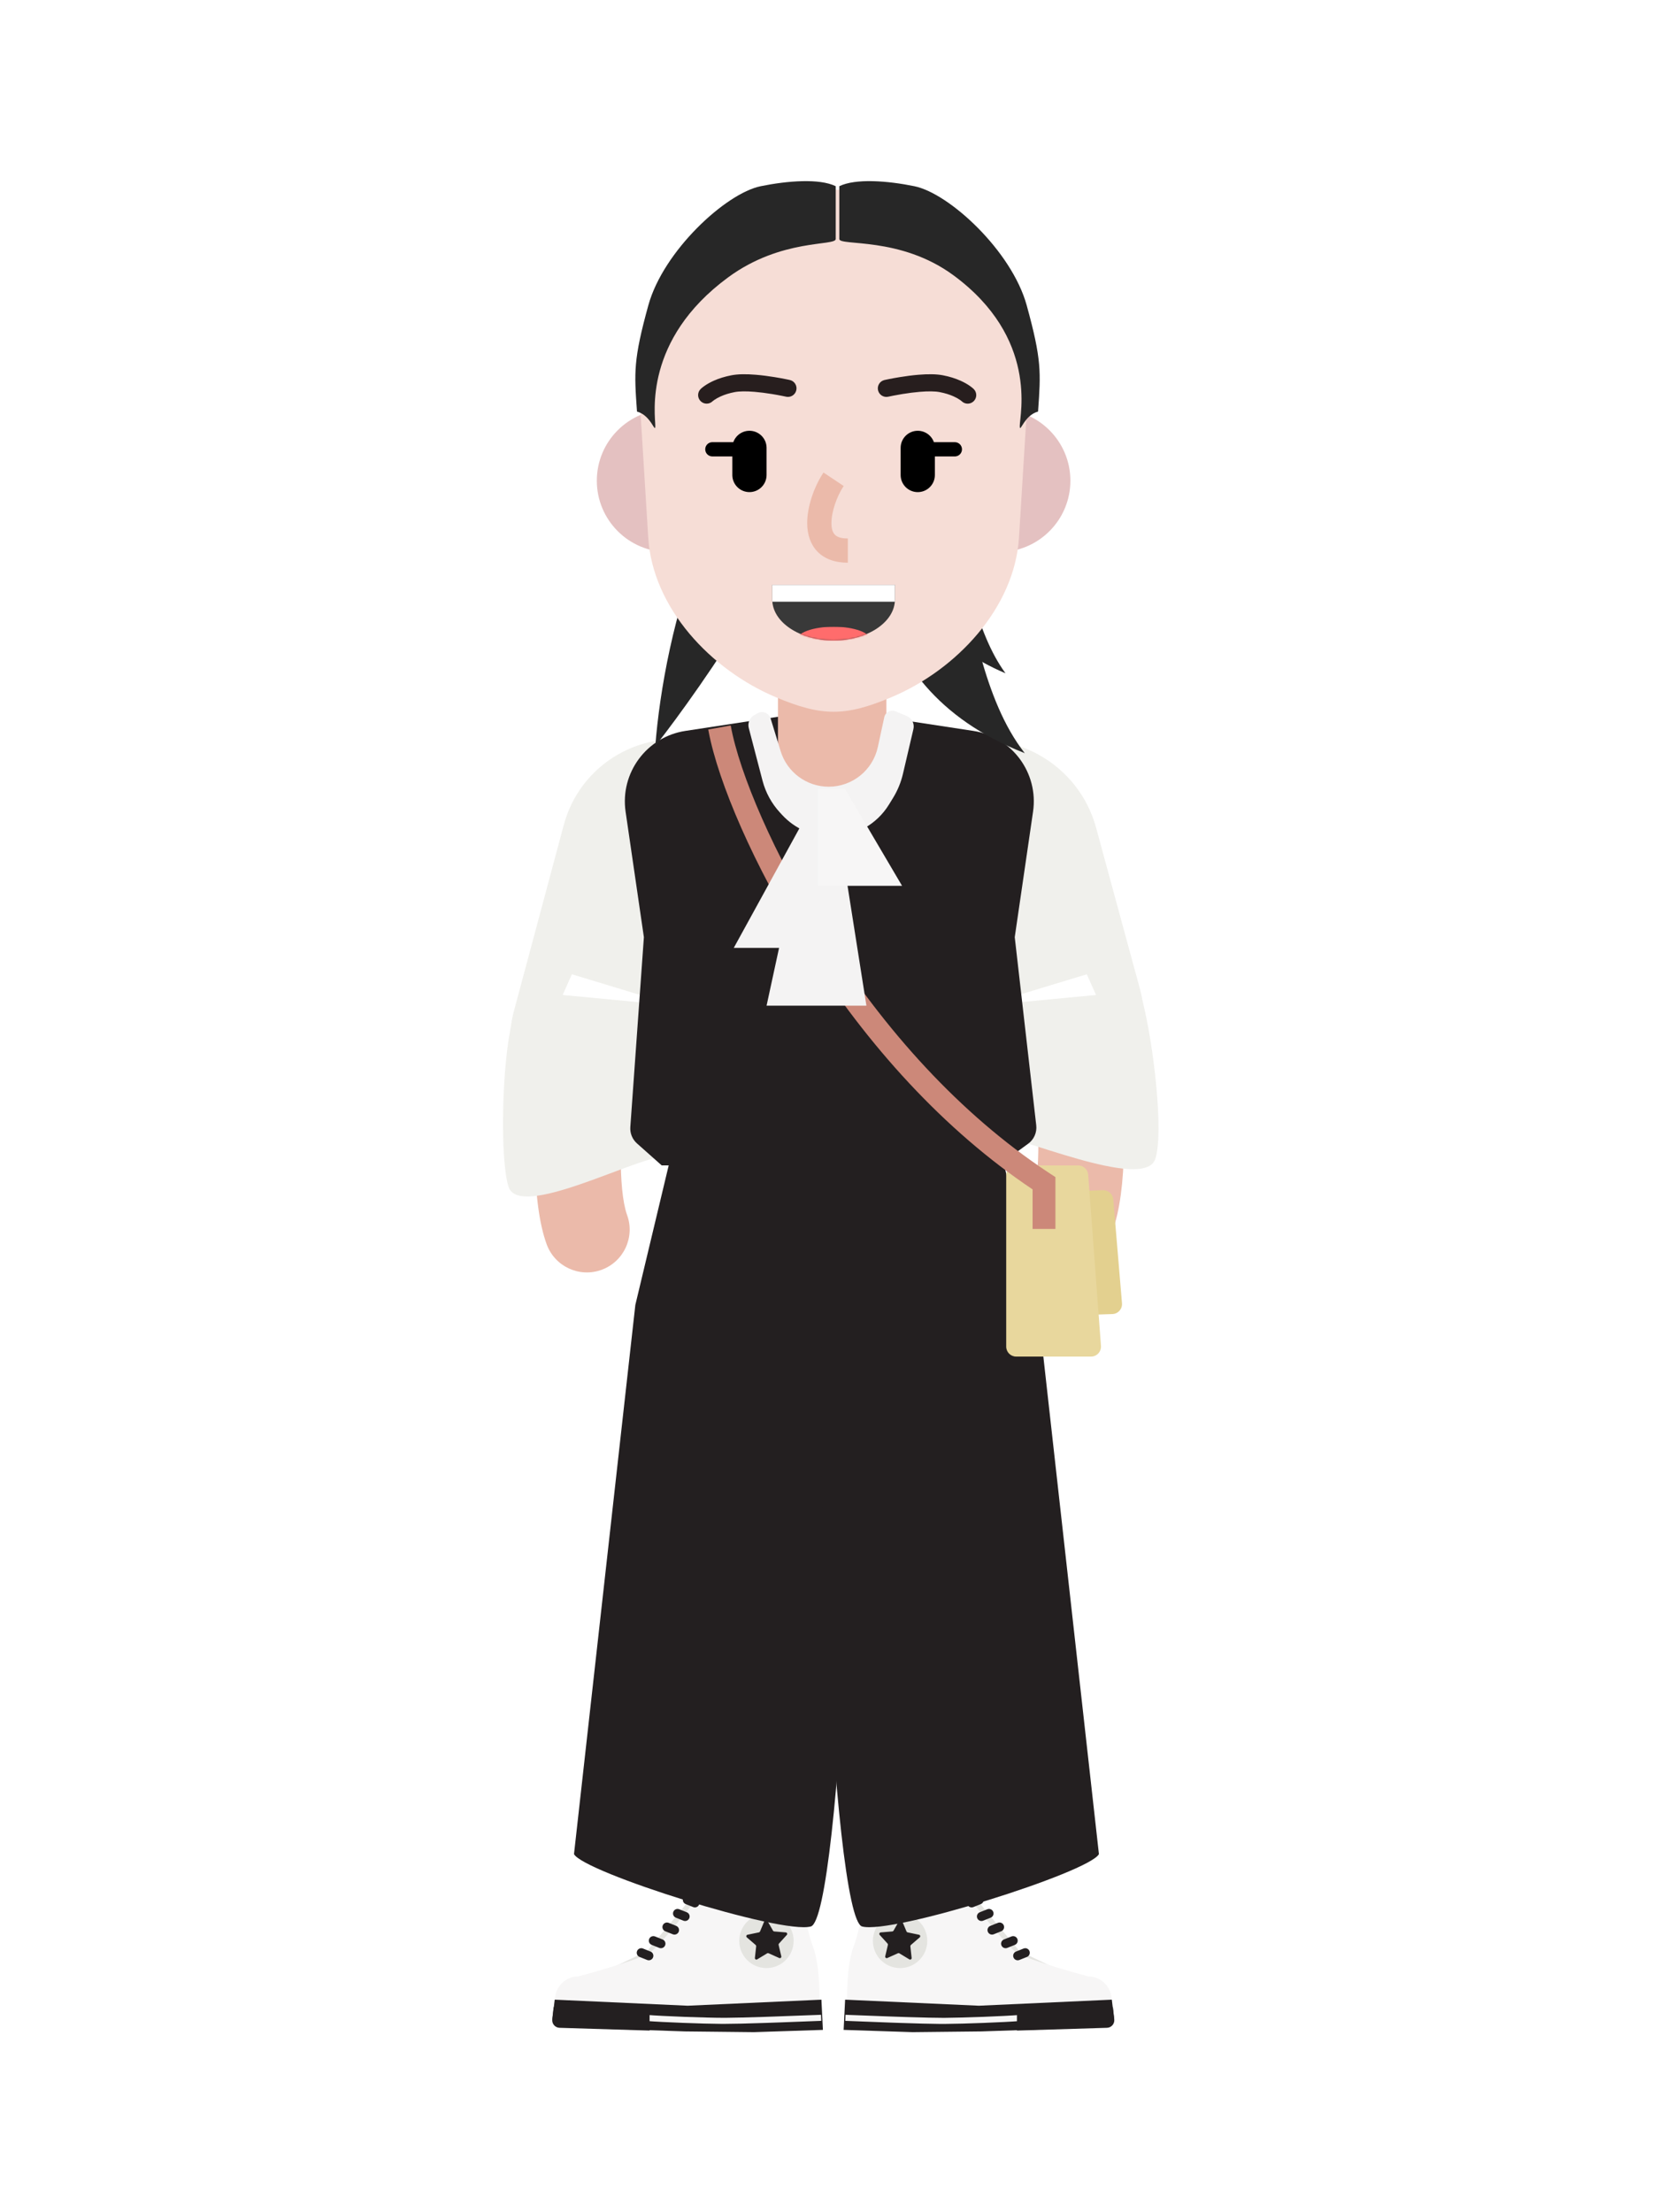 <?xml version="1.0" encoding="utf-8"?>
<!-- Generator: Adobe Illustrator 27.0.0, SVG Export Plug-In . SVG Version: 6.00 Build 0)  -->
<svg version="1.1" id="student" xmlns="http://www.w3.org/2000/svg" xmlns:xlink="http://www.w3.org/1999/xlink" x="0px" y="0px"
	 viewBox="0 0 1200 1600" style="enable-background:new 0 0 1200 1600;" xml:space="preserve">
<style type="text/css">
	.st0{fill:#E4E4E0;}
	.st1{fill:#F7F6F6;}
	.st2{fill:#231F20;}
	.st3{fill:#EBBAAA;}
	.st4{fill:#F0F0EC;}
	.st5{fill:#FFFFFF;}
	.st6{fill:#7EBFD7;}
	.st7{fill:#E3D08F;}
	.st8{fill:#E8D79D;}
	.st9{fill:#CC8879;}
	.st10{fill:#F4F3F3;}
	.st11{fill:#272727;}
	.st12{fill:#E4C1C1;}
	.st13{fill:#F6DDD6;}
	.st14{fill-rule:evenodd;clip-rule:evenodd;fill:#393939;}
	.st15{filter:url(#Adobe_OpacityMaskFilter);}
	.st16{fill-rule:evenodd;clip-rule:evenodd;fill:#FFFFFF;}
	.st17{mask:url(#b_00000036934247483325668930000009286374803596458671_);fill:#FF6C6C;}
	.st18{fill:#271E1E;}
</style>
<g>
	<g transform="translate(363 131)">
		<g transform="translate(36.438 676.828)">
			<path class="st0" d="M118.81,558.54c3.93-11.8-3.82-21.31-8.2-24.59c-2.19,3.06-4.92,18.58-9.84,30.6l-12.84,15.58l-19.4,23.22
				l-24.04,11.48l12.57,14.75C65.62,623.03,114.88,570.35,118.81,558.54z"/>
			<path class="st1" d="M193.27,639.64c0,0,0.7-25.65-4.76-39.86c-5.46-14.21-11.08-50.85-11.08-50.85s-9.68,10.38-27.72,10.38
				c-18.03,0-37.16-4.34-37.16-4.34s-33.49,44.23-42.24,49.7c-8.74,5.46-51.37,16.94-51.37,16.94C9.59,621.61,2,629.19,2,638.55
				v8.62h102.74L193.27,639.64z"/>
			<path class="st2" d="M94.7,565.04c0.65-1.62,2.45-2.44,4.09-1.89l0.17,0.06l5.46,2.18c1.68,0.67,2.5,2.58,1.83,4.26
				c-0.65,1.62-2.45,2.44-4.09,1.89l-0.17-0.06l-5.47-2.18C94.85,568.63,94.03,566.72,94.7,565.04z M87.6,574.88
				c0.65-1.62,2.45-2.44,4.09-1.89l0.17,0.06l5.47,2.18c1.68,0.67,2.5,2.58,1.83,4.26c-0.65,1.62-2.45,2.44-4.09,1.89l-0.17-0.06
				l-5.46-2.18C87.74,578.47,86.93,576.56,87.6,574.88z M79.95,584.7c0.65-1.62,2.45-2.44,4.09-1.89l0.17,0.06l5.46,2.19
				c1.68,0.67,2.5,2.58,1.82,4.26c-0.65,1.62-2.45,2.44-4.09,1.89l-0.17-0.06l-5.47-2.19C80.09,588.29,79.27,586.38,79.95,584.7z
				 M70.11,594.55c0.65-1.62,2.45-2.44,4.09-1.89l0.17,0.06l5.47,2.18c1.68,0.67,2.5,2.58,1.83,4.26c-0.65,1.62-2.45,2.44-4.09,1.89
				l-0.17-0.06l-5.46-2.18C70.26,598.14,69.44,596.23,70.11,594.55z M61.37,603.28c0.65-1.62,2.45-2.44,4.09-1.89l0.17,0.06
				l5.47,2.19c1.68,0.67,2.5,2.58,1.82,4.26c-0.65,1.62-2.45,2.44-4.09,1.89l-0.17-0.06l-5.47-2.19
				C61.51,606.87,60.69,604.96,61.37,603.28z"/>
			<path class="st2" d="M194.71,638.44l-96.73,4.38l-96.18-4.38l-1.52,12.58c-0.46,3.82,2.45,7.21,6.29,7.34l89.4,3.04l49.91,0.54
				l49.91-1.64L194.71,638.44z"/>
			<path class="st1" d="M194.44,649.39l0.16,4.37l-29.01,1.1l-11.12,0.39c-13.34,0.45-23.42,0.69-30.05,0.7l-1.93,0
				c-13.74-0.08-42.67-1.16-54.59-2.12L67,653.75l0.38-4.36l0.89,0.07c12.25,0.99,42.88,2.11,55.75,2.11l2.03-0.01
				c6.41-0.04,15.63-0.27,27.48-0.67l7.16-0.25L194.44,649.39z"/>
			<path class="st2" d="M70.42,660.79v-9.84v-3.82l-69.4-3.28l-0.99,8.87c-0.35,3.17,2.07,5.97,5.26,6.07L70.42,660.79z"/>
			<circle class="st0" cx="154.95" cy="595.93" r="19.67"/>
			<path class="st2" d="M155.53,581.22c-0.45-0.78-1.61-0.71-1.96,0.12l-3.27,7.79c-0.14,0.33-0.43,0.57-0.79,0.64l-8.26,1.72
				c-0.89,0.19-1.18,1.31-0.49,1.9l6.39,5.51c0.27,0.24,0.41,0.59,0.37,0.95l-0.92,8.39c-0.1,0.9,0.88,1.53,1.65,1.06l7.22-4.38
				c0.31-0.19,0.69-0.21,1.01-0.06l7.7,3.46c0.83,0.37,1.72-0.36,1.51-1.25l-1.93-8.21c-0.08-0.35,0.01-0.72,0.25-0.99l5.67-6.25
				c0.61-0.67,0.18-1.75-0.72-1.82l-8.41-0.7c-0.36-0.03-0.68-0.24-0.86-0.55L155.53,581.22z"/>
			<path class="st0" d="M287.76,558.54c-3.93-11.8,3.82-21.31,8.2-24.59c2.19,3.06,4.92,18.58,9.84,30.6l12.84,15.58l19.4,23.22
				l24.04,11.48l-12.57,14.75C340.95,623.03,291.7,570.35,287.76,558.54z"/>
			<path class="st1" d="M213.3,639.64c0,0-0.7-25.65,4.76-39.86c5.46-14.21,11.08-50.85,11.08-50.85s9.68,10.38,27.72,10.38
				c18.03,0,37.16-4.34,37.16-4.34s33.49,44.23,42.24,49.7c8.74,5.46,51.37,16.94,51.37,16.94c9.36,0,16.94,7.58,16.94,16.94v8.62
				H301.83L213.3,639.64z"/>
			<path class="st2" d="M307.61,563.21c1.68-0.67,3.59,0.15,4.26,1.83c0.65,1.62-0.09,3.46-1.66,4.19l-0.17,0.07l-5.46,2.18
				c-1.68,0.67-3.59-0.15-4.26-1.83c-0.65-1.62,0.09-3.46,1.66-4.19l0.17-0.07L307.61,563.21z M314.72,573.05
				c1.68-0.67,3.59,0.15,4.26,1.83c0.65,1.62-0.09,3.46-1.66,4.19l-0.17,0.07l-5.46,2.18c-1.68,0.67-3.59-0.15-4.26-1.83
				c-0.65-1.62,0.09-3.46,1.66-4.19l0.17-0.07L314.72,573.05z M322.36,582.88c1.68-0.67,3.59,0.14,4.26,1.82
				c0.65,1.62-0.09,3.46-1.65,4.19l-0.17,0.07l-5.46,2.19c-1.68,0.67-3.59-0.14-4.26-1.82c-0.65-1.62,0.09-3.46,1.65-4.19l0.17-0.07
				L322.36,582.88z M332.2,592.72c1.68-0.67,3.59,0.15,4.26,1.83c0.65,1.62-0.09,3.46-1.66,4.19l-0.17,0.07l-5.46,2.18
				c-1.68,0.67-3.59-0.15-4.26-1.83c-0.65-1.62,0.09-3.46,1.66-4.19l0.17-0.07L332.2,592.72z M340.94,601.46
				c1.68-0.67,3.59,0.14,4.26,1.82c0.65,1.62-0.09,3.46-1.65,4.19l-0.17,0.07l-5.47,2.19c-1.68,0.67-3.59-0.14-4.26-1.82
				c-0.65-1.62,0.09-3.46,1.65-4.19l0.17-0.07L340.94,601.46z"/>
			<path class="st2" d="M211.86,638.44l96.73,4.38l96.18-4.38l1.52,12.58c0.46,3.82-2.45,7.21-6.29,7.34l-89.4,3.04l-49.91,0.54
				l-49.91-1.64L211.86,638.44z"/>
			<path class="st1" d="M211.98,653.76l0.16-4.37l29.01,1.1c2.43,0.09,4.76,0.17,7.01,0.25l9.48,0.32
				c10.9,0.34,19.25,0.53,24.91,0.53l1.54,0c13.63-0.08,42.42-1.15,54.21-2.1l0.89-0.07l0.38,4.36l-0.9,0.08
				c-11.92,0.96-40.82,2.04-54.56,2.12l-1.95,0l-2.09-0.01c-6.73-0.05-16.37-0.3-28.76-0.72l-5.58-0.19L211.98,653.76z"/>
			<path class="st2" d="M336.15,660.79v-9.84v-3.82l69.4-3.28l0.99,8.87c0.35,3.17-2.08,5.97-5.26,6.07L336.15,660.79z"/>
			<circle class="st0" cx="251.62" cy="595.93" r="19.67"/>
			<path class="st2" d="M251.04,581.22c0.45-0.78,1.61-0.71,1.96,0.12l3.27,7.79c0.14,0.33,0.43,0.57,0.79,0.64l8.26,1.72
				c0.89,0.19,1.18,1.31,0.49,1.9l-6.39,5.51c-0.27,0.24-0.41,0.59-0.37,0.95l0.92,8.39c0.1,0.9-0.88,1.53-1.65,1.06l-7.22-4.38
				c-0.31-0.19-0.69-0.21-1.02-0.06l-7.7,3.46c-0.83,0.37-1.72-0.36-1.51-1.25l1.93-8.21c0.08-0.35-0.01-0.72-0.25-0.99l-5.67-6.25
				c-0.61-0.67-0.18-1.75,0.72-1.82l8.41-0.7c0.36-0.03,0.68-0.24,0.86-0.55L251.04,581.22z"/>
			<path class="st3" d="M257.18,363.17c15.23,0,27.61,12.22,27.85,27.4l0,0.46v156.83c0,15.39-12.47,27.86-27.86,27.86
				c-15.23,0-27.61-12.22-27.85-27.4l0-0.46V391.03C229.32,375.65,241.8,363.17,257.18,363.17z M149.88,363.17
				c15.23,0,27.61,12.22,27.85,27.4l0,0.46v154.76c0,15.39-12.47,27.86-27.86,27.86c-15.23,0-27.61-12.22-27.85-27.4l0-0.46V391.03
				C122.02,375.65,134.49,363.17,149.88,363.17z"/>
			<path class="st2" d="M15.75,533.16l44.37-397.18L92.62,0l118.07,33.39c16.41,152.82-2.29,546.19-23.62,552.11
				C165.74,591.42,22.59,546.31,15.75,533.16z"/>
			<path class="st2" d="M395.44,533.16l-44.37-397.18L318.57,0L200.5,33.39c-16.41,152.82,2.29,546.19,23.62,552.11
				C245.45,591.42,388.6,546.31,395.44,533.16z"/>
		</g>
		<g transform="translate(.57 274.445)">
			<path class="st3" d="M80.7,185.15c8.4-14.89,27.28-20.15,42.17-11.75c14.89,8.4,20.15,27.28,11.75,42.17
				C114.94,250.45,99.19,303.88,91,360.14c-7.27,49.96-7.2,95.15-1.16,112.65l0.18,0.52c5.84,16.07-2.45,33.82-18.51,39.67
				c-16.07,5.84-33.82-2.45-39.67-18.51c-10.64-29.27-10.82-83.39-2.11-143.25C38.94,288.03,56.75,227.6,80.7,185.15z"/>
			<path class="st4" d="M203.35,241.86c17.14-46.17-9.16-97.08-56.73-109.83c-44.59-11.95-90.43,14.51-102.38,59.11L8.09,326.08
				c-13.61,50.79,26.53,99.99,79.02,96.85c30.48-1.82,57-21.47,67.62-50.09L203.35,241.86z"/>
			<polygon class="st5" points="50.11,299.21 124.91,321.91 43.4,314.17 			"/>
			<path class="st4" d="M4.29,452.94c-6.25-19.03-5.09-89.27,2.72-120.29l108.58,11.96c-11.91,39.29,8.79,36,0,86.67
				C95.09,432.3,12.1,476.72,4.29,452.94z"/>
			<polygon class="st6" points="408.61,332.22 350.83,329.13 400.87,345.12 			"/>
			<path class="st3" d="M350.06,163.91c14.89-8.4,33.77-3.14,42.17,11.75c23.95,42.46,41.76,102.88,50.96,166.08
				c8.71,59.85,8.53,113.98-2.11,143.25c-5.84,16.07-23.6,24.35-39.67,18.51c-15.9-5.78-24.19-23.25-18.68-39.18l0.17-0.48
				c6.22-17.12,6.37-62.71-0.97-113.17c-8.19-56.26-23.94-109.69-43.61-144.58C329.91,191.19,335.17,172.31,350.06,163.91z"/>
			<path class="st4" d="M263.73,241.32c-14.42-46.7,12.84-96.04,60.06-108.69c45.87-12.29,93.04,14.83,105.5,60.65l31.66,116.45
				c17.27,63.52-41.79,121.38-104.94,102.81c-27.07-7.96-48.35-28.95-56.68-55.92L263.73,241.32z"/>
			<polygon class="st5" points="422.53,299.21 347.73,321.91 429.24,314.17 			"/>
			<path class="st4" d="M472.06,432.82c6.36-19.03-1.3-83.5-9.25-114.52l-111.76,26.3c12.12,39.29-8.94,18.98,0,69.64
				C371.91,415.28,464.11,456.6,472.06,432.82z"/>
			<path class="st2" d="M88.94,181.62c-4.09-28.06,15.24-54.17,43.27-58.44L236.3,107.3l104.09,15.87
				c28.04,4.27,47.36,30.38,43.27,58.44l-13.24,90.76l15.55,136.08c0.59,5.17-1.65,10.26-5.86,13.32l-21.56,15.68H115.07
				l-17.9-15.91c-3.35-2.98-5.13-7.35-4.81-11.82l9.81-137.35L88.94,181.62z"/>
			<path class="st3" d="M238.27,0h0.18c21.6,0,39.12,17.51,39.12,39.12v121.93c0,21.6-17.51,39.12-39.12,39.12h-0.18
				c-21.6,0-39.12-17.51-39.12-39.12V39.12C199.16,17.51,216.67,0,238.27,0z"/>
			<g transform="translate(148.733 119.264)">
				<path class="st7" d="M266.3,343.96c-0.13-3.99,3-7.32,6.98-7.45l12.24-0.4c3.84-0.12,7.11,2.78,7.43,6.61l6.31,75.15
					c0.35,4.12-2.83,7.69-6.96,7.82l-16.12,0.52c-3.99,0.13-7.32-3-7.45-6.99L266.3,343.96z"/>
				<path class="st8" d="M215.51,325.42c0-3.99,3.23-7.22,7.22-7.22h44.88c3.78,0,6.92,2.92,7.2,6.68l9.24,123.81
					c0.31,4.19-3,7.76-7.2,7.76h-54.12c-3.99,0-7.22-3.23-7.22-7.22V325.42z"/>
				<path class="st9" d="M16.25,0c6.2,34.72,31.71,94.09,67.03,150.38c44.13,70.33,99.37,130.92,162.19,172.55l1.91,1.26l3.73,2.44
					v37.48h-16.51l0-28.58l-0.21-0.14c-63.48-42.56-119.11-103.51-163.72-174.05l-1.38-2.18C33.3,101.79,7.14,41.17,0.2,4.02L0,2.9
					L16.25,0z"/>
			</g>
			<path class="st10" d="M292.25,112.36l-8.04-3.33c-3.46-1.43-7.37,0.61-8.16,4.27l-4.66,21.56
				c-3.62,16.73-18.42,28.68-35.54,28.68c-15.98,0-30.09-10.43-34.77-25.71l-7.23-23.61c-1.24-4.05-5.94-5.88-9.6-3.74l-2.4,1.41
				c-3.19,1.87-4.75,5.63-3.81,9.21l9.95,38.1c2.25,8.61,6.59,16.54,12.63,23.07l1.63,1.76c9.21,9.96,22.16,15.62,35.73,15.62
				c16.91,0,32.61-8.78,41.46-23.19l2.96-4.82c3.3-5.37,5.71-11.23,7.15-17.37l7.58-32.41C298.05,117.93,295.99,113.9,292.25,112.36
				z"/>
			<polygon class="st10" points="239.4,190.87 216.18,190.87 167.18,280.12 239.4,280.12 			"/>
			<polygon class="st10" points="242.49,190.87 219.28,190.87 190.91,321.91 263.13,321.91 			"/>
			<polygon class="st1" points="228.05,165.08 247.62,165.08 288.92,235.24 228.05,235.24 			"/>
		</g>
		<g transform="translate(68.698)">
			<path class="st11" d="M42.3,408.57c6.13-79.1,41.74-237.3,135.16-237.3C151.51,256.59,76.54,365.02,42.3,408.57z"/>
			<path class="st11" d="M309.53,413.73c-60.87-77.9-30.19-242.46-138.25-242.46C201.29,248.06,181.07,363.18,309.53,413.73z"/>
			<path class="st11" d="M295.6,355.95c-43.61-59.67-27.3-184.68-104.72-184.68C212.38,230.09,203.57,317.23,295.6,355.95z"/>
			<path class="st12" d="M51.59,268.26C23.1,268.26,0,245.16,0,216.67s23.1-51.59,51.59-51.59s51.59,23.1,51.59,51.59
				S80.08,268.26,51.59,268.26z M290.95,268.26c28.49,0,51.59-23.1,51.59-51.59s-23.1-51.59-51.59-51.59s-51.59,23.1-51.59,51.59
				S262.46,268.26,290.95,268.26z"/>
			<path class="st13" d="M30.87,155.51C25.88,74.57,90.18,6.19,171.27,6.19c81.09,0,145.39,68.38,140.4,149.32l-6.3,102.18
				c-3.14,51-45.26,95.8-92.36,115.6c-33.29,13.99-50.18,13.99-83.47,0c-47.1-19.8-89.22-64.6-92.36-115.6L30.87,155.51z"/>
			<path class="st14" d="M126.9,291.99v10.62c0,16.35,19.87,29.6,44.36,29.6c24.51,0,44.36-13.25,44.36-29.6v-10.62H126.9z"/>
			<g transform="translate(126.302 291)">
				<defs>
					<filter id="Adobe_OpacityMaskFilter" filterUnits="userSpaceOnUse" x="18.21" y="31.28" width="53.51" height="19.44">
						<feColorMatrix  type="matrix" values="1 0 0 0 0  0 1 0 0 0  0 0 1 0 0  0 0 0 1 0"/>
					</filter>
				</defs>
				
					<mask maskUnits="userSpaceOnUse" x="18.21" y="31.28" width="53.51" height="19.44" id="b_00000036934247483325668930000009286374803596458671_">
					<g class="st15">
						<path id="a_00000103950243078057493920000015531316495477566085_" class="st16" d="M0.67,0.98C0.62,1.53,0.6,2.09,0.6,2.64
							v10.35c0,15.6,19.87,28.24,44.36,28.24c24.51,0,44.36-12.64,44.36-28.24V2.64c0-0.55-0.02-1.11-0.07-1.65H0.67z"/>
					</g>
				</mask>
				<path class="st17" d="M44.97,50.72c14.78,0,26.76-4.35,26.76-9.72s-11.98-9.72-26.76-9.72c-14.78,0-26.75,4.35-26.75,9.72
					S30.19,50.72,44.97,50.72z"/>
			</g>
			<rect x="126.9" y="291.99" class="st5" width="88.73" height="12.2"/>
			<path d="M114.52,188.81c2.85,0,5.16,2.31,5.16,5.16c0,2.78-2.19,5.04-4.94,5.15l-0.22,0H83.57c-2.85,0-5.16-2.31-5.16-5.16
				c0-2.78,2.19-5.04,4.94-5.15l0.22,0H114.52z M258.97,188.81c2.85,0,5.16,2.31,5.16,5.16c0,2.78-2.19,5.04-4.94,5.15l-0.22,0
				h-30.95c-2.85,0-5.16-2.31-5.16-5.16c0-2.78,2.19-5.04,4.94-5.15l0.22,0H258.97z"/>
			<path d="M232.14,180.56c6.74,0,12.22,5.38,12.38,12.08l0,0.31l0,19.6c0,6.84-5.54,12.38-12.38,12.38
				c-6.74,0-12.22-5.38-12.38-12.08l0-0.31l0-19.6C219.76,186.1,225.31,180.56,232.14,180.56z M110.4,180.56
				c6.74,0,12.22,5.38,12.38,12.07l0,0.31l0,19.6c0,6.84-5.54,12.38-12.38,12.38c-6.74,0-12.22-5.38-12.38-12.07l0-0.31l0-19.6
				C98.02,186.1,103.56,180.56,110.4,180.56z"/>
			<path class="st18" d="M232.63,140.05c7.03-0.58,12.99-0.53,17.71,0.38c4.79,0.92,9.03,2.26,12.76,3.93
				c2.7,1.21,4.99,2.52,6.89,3.87c1.23,0.87,2.11,1.62,2.65,2.16c2.42,2.42,2.42,6.34,0,8.75c-2.36,2.36-6.14,2.42-8.57,0.18
				l-0.19-0.18l-0.08-0.07c-0.24-0.21-0.57-0.46-0.97-0.74c-1.25-0.88-2.84-1.8-4.79-2.67c-2.86-1.28-6.2-2.33-10.04-3.07
				c-3.38-0.65-8.34-0.7-14.35-0.2c-3.97,0.33-8.23,0.88-12.6,1.59c-2.29,0.37-4.49,0.77-6.53,1.17l-1.63,0.33
				c-0.37,0.08-0.72,0.15-1.04,0.22l-1.04,0.22c-3.33,0.75-6.65-1.34-7.4-4.67c-0.74-3.26,1.25-6.5,4.45-7.35l0.3-0.07l0.78-0.17
				c0.67-0.14,1.43-0.3,2.28-0.47c2.42-0.49,5.06-0.97,7.84-1.42C223.73,141,228.3,140.41,232.63,140.05z M97.36,140.43
				c4.71-0.91,10.68-0.97,17.71-0.38c4.32,0.36,8.9,0.95,13.57,1.71c2.78,0.45,5.42,0.94,7.84,1.42l1.94,0.4l1.2,0.26
				c3.33,0.75,5.43,4.07,4.67,7.4c-0.74,3.26-3.92,5.33-7.18,4.72l-0.94-0.2c-0.41-0.09-0.86-0.18-1.35-0.28l-0.77-0.16
				c-2.28-0.46-4.78-0.92-7.4-1.34c-4.37-0.71-8.63-1.26-12.6-1.59c-6.01-0.5-10.96-0.45-14.34,0.2c-3.85,0.74-7.18,1.79-10.04,3.07
				c-1.95,0.87-3.54,1.78-4.79,2.67c-0.32,0.23-0.59,0.43-0.81,0.61l-0.26,0.21l0.02-0.02c-2.42,2.42-6.34,2.42-8.75,0
				s-2.42-6.34,0-8.75l0.27-0.26c0.54-0.51,1.33-1.16,2.38-1.9c1.9-1.34,4.19-2.66,6.89-3.87
				C88.33,142.69,92.58,141.35,97.36,140.43z"/>
			<path class="st3" d="M163.97,210.77l14.59,9.73c-4.96,7.44-8.85,18.61-8.85,26.73l0.01,0.64c0.16,7.37,3.07,10.49,11.49,10.58
				l0.36,0v17.54c-19.13,0-29.41-11.56-29.41-28.76c0-11.66,4.85-25.81,11.44-35.92L163.97,210.77z"/>
			<path class="st11" d="M172.8,41.87V18.22V3.67c-11.76-5.73-34.76-3.97-54.25,0C93.22,8.83,48.11,50.56,37.28,89.76
				c-10.88,39.4-10.24,48.52-8.28,76.06l0.06,0.87c10.33,2.65,13.23,16.6,13.23,10.25c0-7.94-8.9-61.99,52.64-107.3
				C133.45,41.27,172.8,47.16,172.8,41.87z M175.4,41.87V18.22V3.67c11.76-5.73,34.76-3.97,54.26,0
				c25.33,5.16,70.43,46.89,81.26,86.09c10.88,39.4,10.24,48.52,8.29,76.06l-0.06,0.87c-10.33,2.65-13.22,16.6-13.22,10.25
				c0-7.94,13.56-63.54-47.98-108.85C219.41,39.73,175.4,47.16,175.4,41.87z"/>
		</g>
	</g>
</g>
</svg>

